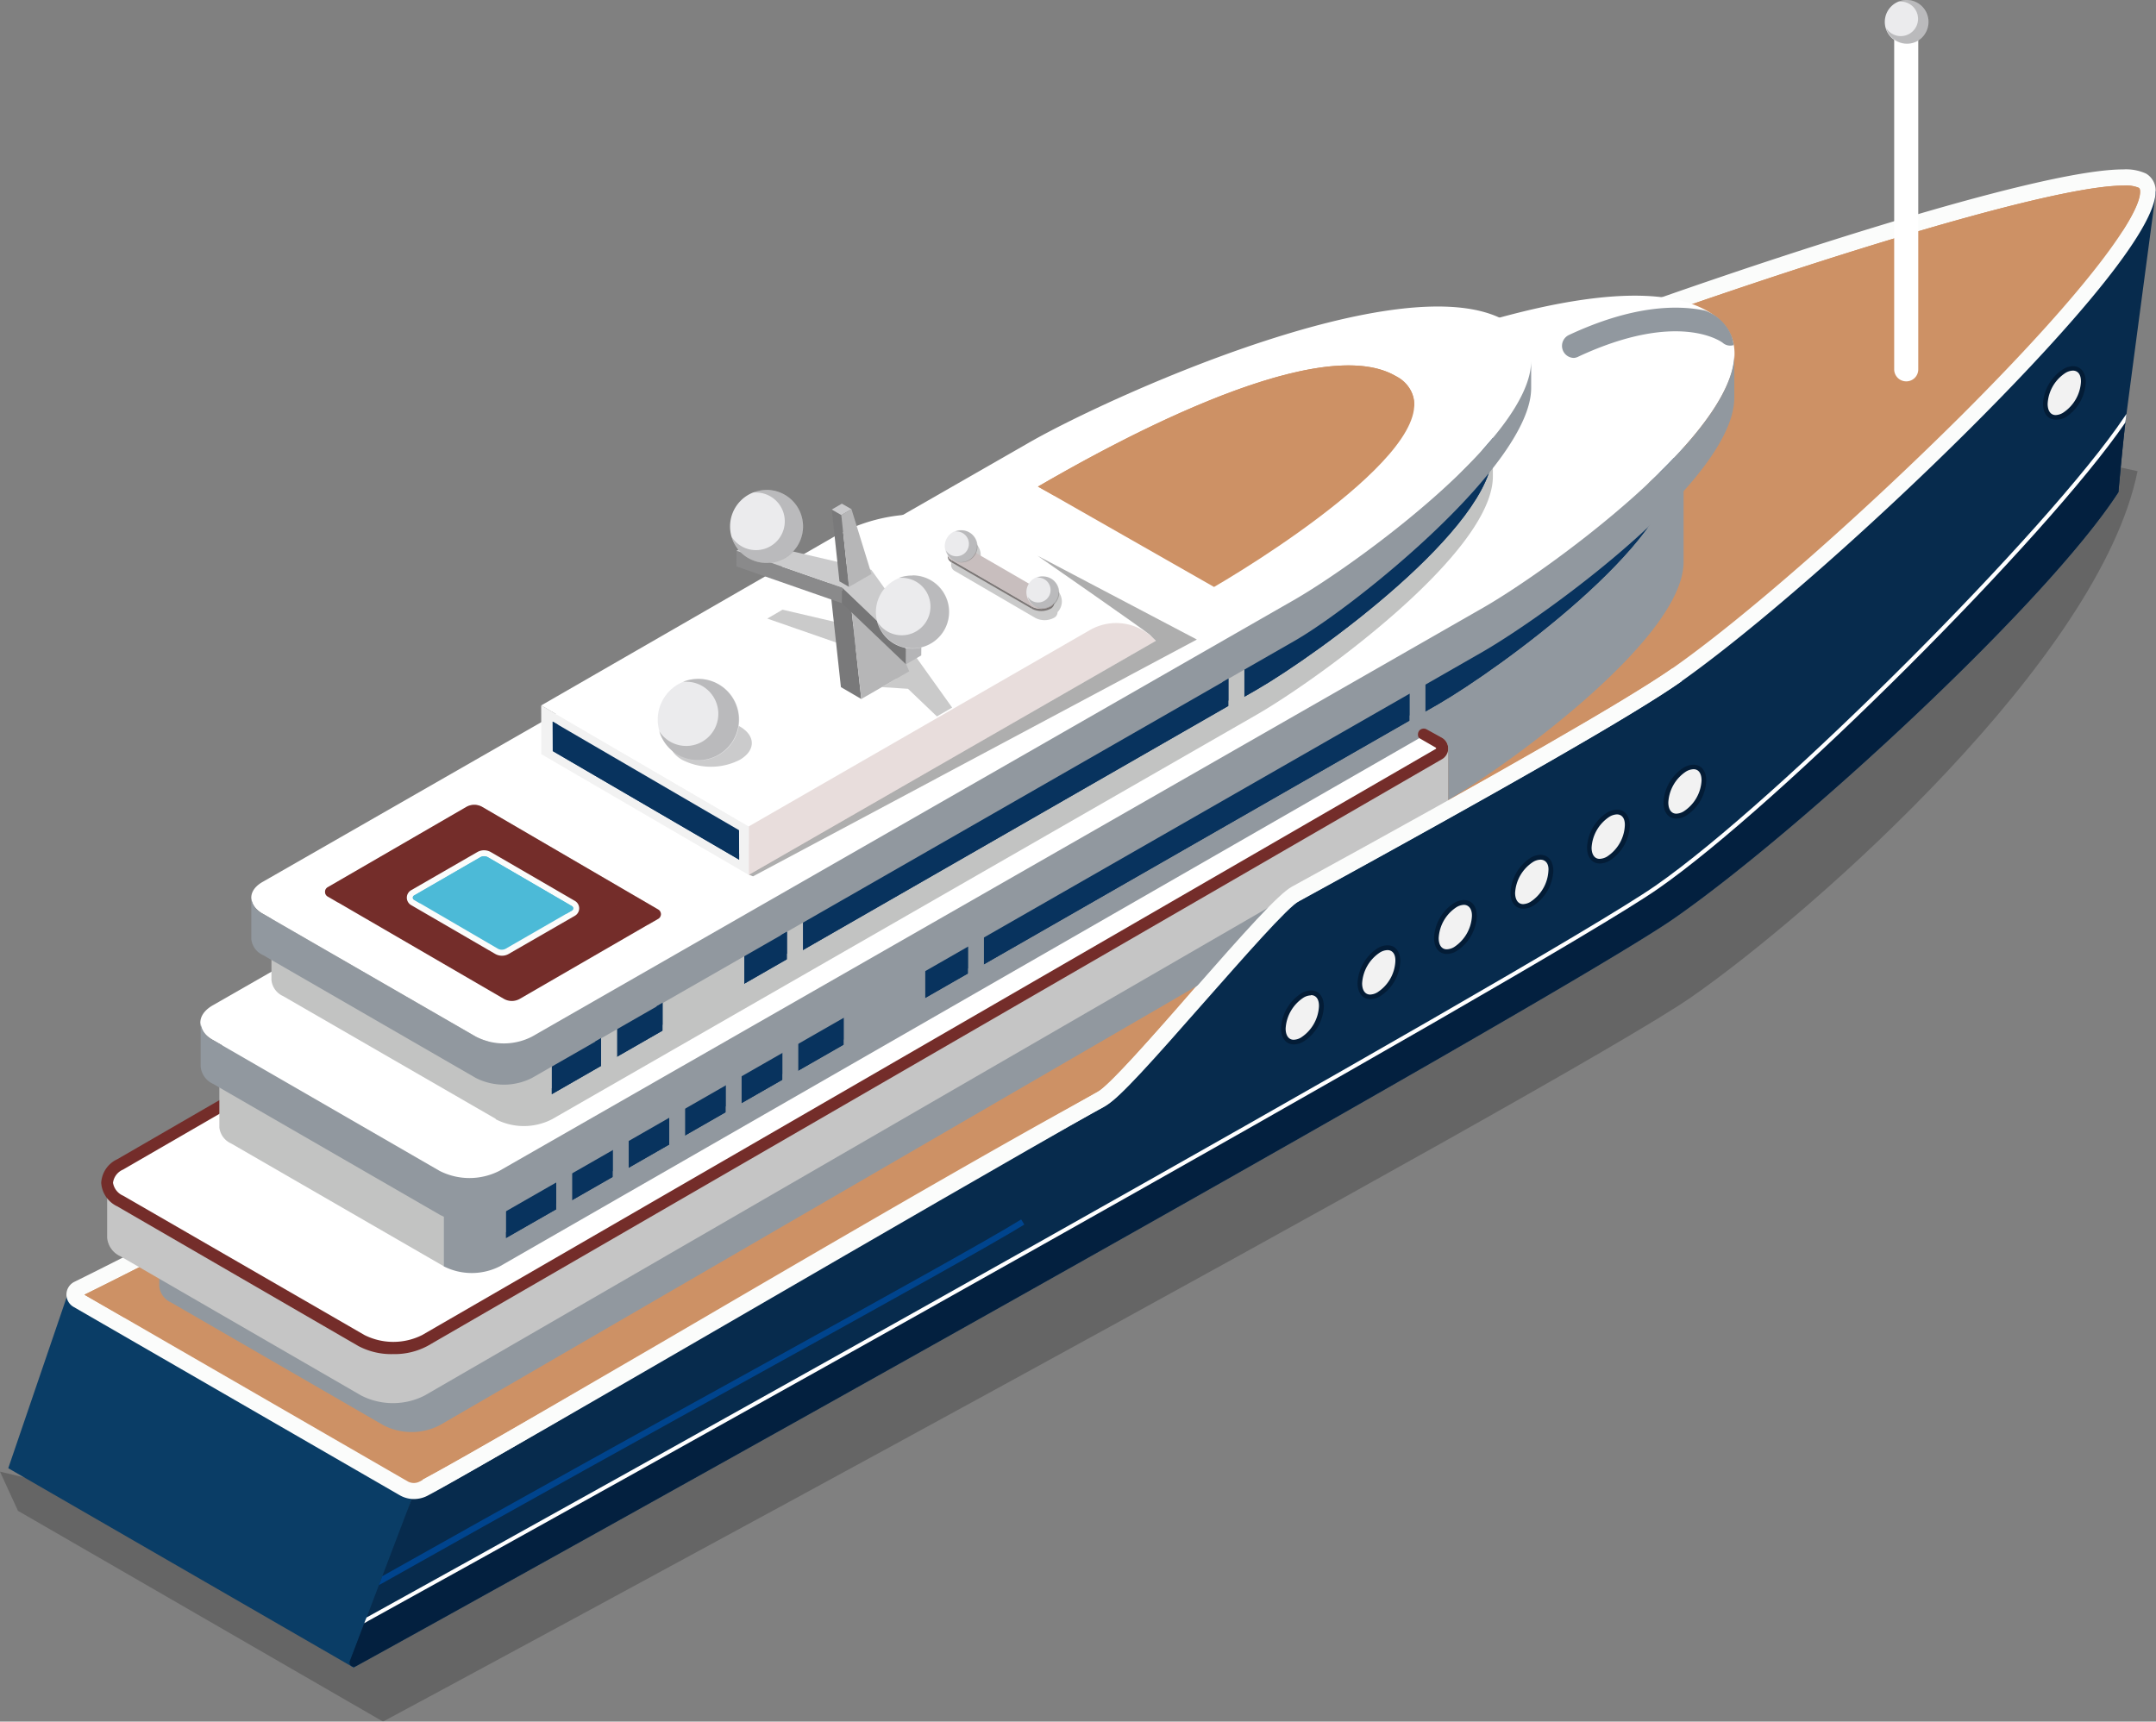 <svg xmlns="http://www.w3.org/2000/svg" xmlns:xlink="http://www.w3.org/1999/xlink" viewBox="0 0 268.62 214.52"><rect x="0" y="0" width="268.62" height="214.52" fill="#808080" stroke="none"/><defs><style>.cls-1{fill:none;}.cls-2{isolation:isolate;}.cls-3{opacity:0.21;}.cls-19,.cls-22,.cls-3,.cls-6{mix-blend-mode:multiply;}.cls-4{fill:#0a3d66;}.cls-5{fill:#072b4d;}.cls-7{fill:#03203f;}.cls-8{fill:#cd9165;}.cls-9{fill:#fbfcfb;}.cls-10{fill:#fff;}.cls-11{fill:#91989f;}.cls-12{fill:#c5c5c5;}.cls-13{fill:#742d2a;}.cls-14{fill:#c2c3c2;}.cls-15{fill:#08335e;}.cls-16{fill:#ebebed;}.cls-17{fill:#f2f2f2;}.cls-18{fill:#031c36;}.cls-19{opacity:0.34;}.cls-20{fill:#4cbad7;}.cls-21{fill:#e8dddc;}.cls-22{opacity:0.32;}.cls-23{clip-path:url(#clip-path);}.cls-24{fill:#7c7776;}.cls-25{clip-path:url(#clip-path-2);}.cls-26{fill:#c8bebe;}.cls-27{fill:#cbcbcc;}.cls-28{fill:#79797a;}.cls-29{fill:#cacacc;}.cls-30{fill:#b6b6b7;}.cls-31{fill:#8a8a8b;}.cls-32{fill:#767677;}.cls-33{fill:#b5b5b7;}.cls-34{fill:#00448d;}</style><clipPath id="clip-path"><path class="cls-1" d="M118.08,69.41v-.27a.8.8,0,0,0,.48.66v.27A.8.8,0,0,1,118.08,69.41Z"/></clipPath><clipPath id="clip-path-2"><path class="cls-1" d="M131.34,74.94v.27a.81.81,0,0,1-.47.66,2.54,2.54,0,0,1-2.28,0V75.6a2.54,2.54,0,0,0,2.28,0A.79.79,0,0,0,131.34,74.94Z"/></clipPath></defs><g class="cls-2"><g id="Layer_2" data-name="Layer 2"><g id="graphics"><g class="cls-2"><g class="cls-3"><path d="M259.87,57.31s-30.85,24.16-49,36.78c-5.18,3.61-25.07,13.23-48.19,27.76C116.83,150.68,56.83,194.34,53.76,196L0,183.38l2.24,4.88,45.48,26.26C52.34,212.07,195.34,135,210.8,124.2S261.63,82,266.32,58.71Z"/></g><polygon class="cls-4" points="51.53 186.16 44.13 207.83 1.03 182.95 8.43 161.28 51.53 186.16"/><path class="cls-5" d="M268.62,23.83l-1,.1c0,8.6-40.81,47.74-59,60.36-5.19,3.61-25.07,13.22-48.2,27.75C114.6,140.87,54.6,184.53,51.53,186.16L43.6,207a.52.52,0,0,0,.74.64c14.95-8.2,149.4-82.88,164.24-93.2,15.51-10.79,46.37-39.2,55.36-53.1,0,0,.53-6,.92-9.11S268.62,23.83,268.62,23.83Z"/><g class="cls-6"><path class="cls-7" d="M206.42,110.56c-14,9.76-135.18,77.18-160.91,91.39l-1.91,5a.52.52,0,0,0,.74.64c14.95-8.2,149.4-82.88,164.24-93.2,15.51-10.79,46.37-39.2,55.36-53.1,0,0,.53-6,.92-9.11,0,0,0,0,0-.07C255.41,66.24,221.73,99.9,206.42,110.56Z"/></g><path class="cls-8" d="M266.92,22.54c6.84,4-38.78,48.19-58.26,61.75C202,88.9,182.1,100.1,161.13,111.57c-3.28,1.8-20.77,23.7-24.06,25.49-23.14,12.57-74.16,43-84.29,48.44a2.58,2.58,0,0,1-2.47,0L9.65,162a.77.77,0,0,1,0-1.36c10.35-5.08,77.35-39.26,101.22-57.2,6.63-5,10.77-18.65,17-24.92,13.15-13.24,27-19.28,32.6-22C183.85,45.16,259.93,18.59,266.92,22.54Z"/><path class="cls-9" d="M51.58,186.79a3.55,3.55,0,0,1-1.77-.47L9.15,162.84a1.77,1.77,0,0,1,.11-3.11c11.92-5.86,77.45-39.36,101.06-57.11,3.42-2.56,6.27-7.8,9-12.86,2.41-4.42,4.9-9,7.86-12,12.29-12.38,25.25-18.57,31.48-21.54.5-.24,1-.46,1.38-.67,10.72-5.2,32.72-13.71,54.76-21.18,11.78-4,40.19-13.26,49.73-13.26a6,6,0,0,1,2.85.52,2.43,2.43,0,0,1,1.19,2.11c.21,5.52-14.21,20.77-22.82,29.37-12.86,12.85-27.56,25.69-36.56,32-5.7,4-21.72,13.17-47.61,27.34-1.49.81-6.93,7-11.73,12.49-6.55,7.47-10.65,12.08-12.33,13-13.25,7.2-36,20.48-54.28,31.15-13.78,8-25.68,15-30,17.3A3.71,3.71,0,0,1,51.58,186.79ZM10.51,161.33l40.3,23.27a1.57,1.57,0,0,0,1.5,0c4.31-2.3,16.19-9.23,30-17.26,18.29-10.68,41.05-24,54.33-31.18,1.49-.81,7-7.05,11.78-12.55,6.52-7.43,10.6-12,12.27-12.93,25.83-14.13,41.79-23.3,47.44-27.23,8.91-6.2,23.5-19,36.29-31.73,16.54-16.52,22.33-25.24,22.23-27.88,0-.35-.13-.42-.2-.46a4.18,4.18,0,0,0-1.85-.26c-14.2,0-81.48,23.5-103.62,34.24l-1.39.67c-6.13,2.93-18.88,9-30.93,21.16-2.75,2.77-5.18,7.21-7.52,11.51-2.86,5.24-5.82,10.67-9.59,13.49C88,121.88,23.4,155,10.51,161.33Z"/><g class="cls-6"><path class="cls-8" d="M119.36,97.35c2.4-4.42,4.9-9,7.85-12C139.51,73,152.47,66.82,158.7,63.84l1.38-.66C170.79,58,192.79,49.47,214.84,42c11.74-4,40-13.21,49.64-13.27,1.52-2.37,2.17-4,2.14-4.87,0-.36-.14-.43-.21-.47a4.14,4.14,0,0,0-1.85-.26c-14.2,0-81.48,23.5-103.62,34.25l-1.39.67c-6.12,2.92-18.88,9-30.93,21.15-2.75,2.77-5.18,7.22-7.52,11.51-2.86,5.25-5.82,10.67-9.58,13.5C88,121.88,23.4,155,10.52,161.33l5,2.87c20.44-10.36,74-38.32,94.83-54C113.74,107.64,116.59,102.41,119.36,97.35Z"/></g></g><g class="cls-2"><path class="cls-10" d="M134.5,122.36,54.79,168.48a7.67,7.67,0,0,1-7,0L21.29,153.17c-1.93-1.12-1.94-2.92,0-4L101,103Z"/><path class="cls-11" d="M54.79,168.48a7.67,7.67,0,0,1-7,0L21.29,153.17a2.47,2.47,0,0,1-1.45-2l0,9.12a2.48,2.48,0,0,0,1.46,2L47.78,177.6a7.67,7.67,0,0,0,7,0l96.8-56.16,13.9-15.81Z"/></g><g class="cls-2"><path class="cls-12" d="M53,167a8.75,8.75,0,0,1-7.91,0L15,149.68a2.82,2.82,0,0,1-1.65-2.31l0,6.86A2.81,2.81,0,0,0,15,156.54L45,173.89a8.69,8.69,0,0,0,7.91,0l127.53-73.77,0-6.86Z"/><path class="cls-10" d="M179.29,92.53a.82.82,0,0,1,0,1.41L53,167a8.75,8.75,0,0,1-7.91,0L15,149.68c-2.19-1.27-2.2-3.32,0-4.59L141.29,72a2.44,2.44,0,0,1,2.44,0Z"/><path class="cls-13" d="M49,168.73a8.77,8.77,0,0,1-4.34-1L14.61,150.32a3.49,3.49,0,0,1-2-2.94,3.45,3.45,0,0,1,2-2.93L140.91,71.36a3.26,3.26,0,0,1,3.19,0l35.56,20.54a1.56,1.56,0,0,1,0,2.7L53.33,167.68A8.69,8.69,0,0,1,49,168.73Zm93.5-96.31a1.69,1.69,0,0,0-.85.23L15.33,145.74a2.08,2.08,0,0,0-1.25,1.64A2.13,2.13,0,0,0,15.36,149l30.06,17.36a8,8,0,0,0,7.17,0L178.92,93.3a.07.07,0,0,0,0-.06s0-.06,0-.06L143.35,72.65A1.66,1.66,0,0,0,142.51,72.42Z"/></g><g class="cls-2"><path class="cls-10" d="M206.67,46.1c12.81,7.4-17,29.28-26.19,34.63L62.28,148.66a7.67,7.67,0,0,1-7,0l-26.51-15.3c-1.94-1.12-1.95-2.93,0-4L147,61.38C156.17,56,193.86,38.7,206.67,46.1Z"/><path class="cls-14" d="M28.79,133.36a2.46,2.46,0,0,1-1.46-2l0,9.12a2.48,2.48,0,0,0,1.46,2l26.51,15.31,0-9.13Z"/><path class="cls-11" d="M180.48,80.73,62.28,148.66a7.67,7.67,0,0,1-7,0l0,9.13a7.73,7.73,0,0,0,7,0L176.81,92a.84.84,0,0,1,0-.94.75.75,0,0,1,.88-.21l2,1.1a1.55,1.55,0,0,1,.74,1.28l0,6.46c7.6-4.42,29.3-20.15,29.33-29.65l0-18.91C209.79,60.57,188.09,76.31,180.48,80.73Z"/><path class="cls-15" d="M63.05,154.26,179.23,87.72c7.61-4.42,29.3-20.15,29.33-29.65l0-9.12c0,.12,0,.25,0,.38V53.4c0,9.49-21.72,25.23-29.33,29.65L63.05,149.59Z"/><g class="cls-6"><path class="cls-15" d="M208,56.38V57.7c0,9.49-21.73,25.23-29.33,29.65L63.05,153.54v.72L179.23,87.72c7.61-4.42,29.3-20.15,29.33-29.65V54.71C208.4,55.25,208.17,55.8,208,56.38Z"/></g><polygon class="cls-11" points="120.6 116.31 120.6 121.75 122.59 121.25 122.59 116.31 120.6 116.31"/><polygon class="cls-11" points="175.61 86.22 175.61 91.66 177.6 90.06 177.6 84.62 175.61 86.22"/><polygon class="cls-11" points="105.11 126.04 105.11 131.48 115.28 126.21 115.28 120.23 105.11 126.04"/><polygon class="cls-11" points="97.47 130.04 97.47 135.48 99.46 134.99 99.46 129.73 97.47 130.04"/><g class="cls-6"><polygon class="cls-15" points="97.47 131.1 96.73 131.53 96.73 134.26 97.47 133.83 97.47 131.1"/></g><polygon class="cls-11" points="90.41 134.07 90.41 139.52 92.4 139.02 92.4 133.77 90.41 134.07"/><g class="cls-6"><polygon class="cls-15" points="90.41 135.13 89.67 135.56 89.67 138.28 90.41 137.86 90.41 135.13"/></g><polygon class="cls-11" points="83.38 138.11 83.38 143.55 85.36 143.06 85.36 137.81 83.38 138.11"/><g class="cls-6"><polygon class="cls-15" points="83.38 139.17 82.64 139.6 82.64 142.33 83.38 141.9 83.38 139.17"/></g><polygon class="cls-11" points="76.34 142.14 76.34 147.58 78.33 147.08 78.33 141.83 76.34 142.14"/><g class="cls-6"><polygon class="cls-15" points="76.34 143.19 75.6 143.62 75.6 146.35 76.34 145.92 76.34 143.19"/></g><polygon class="cls-11" points="69.3 146.16 69.3 151.6 71.29 151.1 71.29 145.85 69.3 146.16"/><g class="cls-6"><polygon class="cls-15" points="69.3 147.22 68.56 147.64 68.56 150.38 69.3 149.95 69.3 147.22"/></g><g class="cls-6"><polygon class="cls-15" points="105.11 126.8 104.37 127.23 104.37 129.96 105.11 129.53 105.11 126.8"/></g><g class="cls-6"><polygon class="cls-15" points="120.6 117.93 119.86 118.36 119.86 121.09 120.6 120.66 120.6 117.93"/></g><g class="cls-6"><polygon class="cls-15" points="175.61 86.41 174.87 86.83 174.87 89.57 175.61 89.14 175.61 86.41"/></g></g><g class="cls-2"><path class="cls-10" d="M212.75,38.77c13.66,7.89-18.1,31.22-27.9,36.92L62.21,145.9a8.2,8.2,0,0,1-7.44,0L26.51,129.58c-2.06-1.19-2.07-3.12,0-4.31L149.12,55.06C158.92,49.36,199.1,30.89,212.75,38.77Z"/><path class="cls-11" d="M184.85,75.69,62.21,145.9a8.2,8.2,0,0,1-7.44,0L26.51,129.58A2.62,2.62,0,0,1,25,127.41l0,5.48a2.64,2.64,0,0,0,1.55,2.17l28.27,16.32a8.2,8.2,0,0,0,7.44,0L184.82,81.17c8.1-4.71,31.23-21.49,31.26-31.61l0-5.48C216.08,54.2,193,71,184.85,75.69Z"/></g><path class="cls-14" d="M35.28,115a2.48,2.48,0,0,1-1.46-2l0,9.12a2.46,2.46,0,0,0,1.45,2l26.52,15.31,0-9.12Z"/><path class="cls-14" d="M156.7,79.89,68.77,130.35a7.73,7.73,0,0,1-7,0l0,9.12a7.67,7.67,0,0,0,7,0L156.67,89C164.28,84.6,186,68.86,186,59.36l0-9.12C186,59.73,164.3,75.47,156.7,79.89Z"/><path class="cls-15" d="M68.75,136.34l87.92-50.46C164.28,81.46,186,65.72,186,56.23l0-9.12c0,.12,0,.25,0,.38l0,4.07c0,9.49-21.72,25.23-29.33,29.65L68.75,131.66Z"/><g class="cls-6"><path class="cls-15" d="M185.39,54.54v1.32c0,9.49-21.73,25.23-29.33,29.65l-87.31,50.1v.73l87.92-50.46C164.28,81.46,186,65.72,186,56.23V52.87C185.84,53.41,185.61,54,185.39,54.54Z"/></g><path class="cls-10" d="M237.51,47.52A1.5,1.5,0,0,1,236,46V1.8a1.49,1.49,0,0,1,3,0V46A1.49,1.49,0,0,1,237.51,47.52Z"/><path class="cls-16" d="M240.29,2.72A2.73,2.73,0,1,1,237.56,0,2.72,2.72,0,0,1,240.29,2.72Z"/><g class="cls-3"><path d="M237.56,0a2.67,2.67,0,0,0-1,.2l.21,0A2.15,2.15,0,1,1,235,3.49,2.72,2.72,0,1,0,237.56,0Z"/></g><path class="cls-9" d="M53.56,186.15l-.93-1.76c5.37-2.86,22-12.48,39.54-22.66,16.12-9.35,32.79-19,44.73-25.77,1.47-.82,6.86-7,11.61-12.37,6.63-7.54,10.77-12.19,12.46-13.11,25.83-14.14,41.79-23.3,47.44-27.23l1.13,1.63c-5.7,4-21.73,13.17-47.61,27.34-1.51.82-7,7.12-11.92,12.68-6.45,7.34-10.49,11.87-12.13,12.8-11.94,6.75-28.6,16.41-44.71,25.75C75.58,173.64,59,183.27,53.56,186.15Z"/><path class="cls-17" d="M209.92,95.89a5.17,5.17,0,0,0-2.37,4.1c0,1.51,1.07,2.12,2.38,1.36a5.22,5.22,0,0,0,2.37-4.1C212.3,95.74,211.23,95.13,209.92,95.89Z"/><path class="cls-18" d="M208.87,102h0c-1,0-1.61-.77-1.61-2a5.48,5.48,0,0,1,2.51-4.35,2.46,2.46,0,0,1,1.21-.36c1,0,1.6.77,1.61,2a5.49,5.49,0,0,1-2.51,4.35A2.46,2.46,0,0,1,208.87,102ZM211,95.85a2,2,0,0,0-.92.28,4.92,4.92,0,0,0-2.22,3.86c0,.87.38,1.4,1,1.4a1.92,1.92,0,0,0,.92-.29A4.89,4.89,0,0,0,212,97.25C212,96.37,211.63,95.85,211,95.85Z"/><path class="cls-17" d="M200.39,101.52a5.2,5.2,0,0,0-2.37,4.1c0,1.51,1.07,2.12,2.38,1.36a5.19,5.19,0,0,0,2.37-4.1C202.77,101.38,201.7,100.77,200.39,101.52Z"/><path class="cls-18" d="M199.34,107.6h0c-1,0-1.6-.78-1.61-2a5.49,5.49,0,0,1,2.51-4.35,2.46,2.46,0,0,1,1.21-.36c1,0,1.6.77,1.61,2a5.48,5.48,0,0,1-2.51,4.35A2.48,2.48,0,0,1,199.34,107.6Zm2.11-6.12a1.92,1.92,0,0,0-.92.29,4.93,4.93,0,0,0-2.23,3.85c0,.88.39,1.4,1,1.4a2,2,0,0,0,.92-.28,4.89,4.89,0,0,0,2.22-3.86C202.48,102,202.1,101.48,201.45,101.48Z"/><path class="cls-17" d="M190.86,107.16a5.18,5.18,0,0,0-2.37,4.1c0,1.51,1.07,2.12,2.38,1.36a5.21,5.21,0,0,0,2.37-4.1C193.24,107,192.17,106.4,190.86,107.16Z"/><path class="cls-18" d="M189.81,113.23h0c-1,0-1.61-.77-1.61-2a5.49,5.49,0,0,1,2.51-4.35,2.46,2.46,0,0,1,1.21-.36c1,0,1.6.77,1.61,2a5.49,5.49,0,0,1-2.51,4.35A2.46,2.46,0,0,1,189.81,113.23Zm2.11-6.11a1.92,1.92,0,0,0-.92.29,4.93,4.93,0,0,0-2.23,3.85c0,.87.39,1.4,1,1.4a1.92,1.92,0,0,0,.92-.29,4.93,4.93,0,0,0,2.23-3.85C193,107.64,192.57,107.12,191.92,107.12Z"/><path class="cls-17" d="M181.33,112.79A5.23,5.23,0,0,0,179,116.9c0,1.5,1.07,2.11,2.38,1.35a5.19,5.19,0,0,0,2.37-4.1C183.71,112.65,182.64,112,181.33,112.79Z"/><path class="cls-18" d="M180.28,118.87h0c-1,0-1.61-.78-1.61-2a5.46,5.46,0,0,1,2.51-4.35,2.38,2.38,0,0,1,1.21-.37c1,0,1.6.77,1.61,2a5.46,5.46,0,0,1-2.51,4.35A2.38,2.38,0,0,1,180.28,118.87Zm2.11-6.12a1.92,1.92,0,0,0-.92.29,4.89,4.89,0,0,0-2.22,3.86c0,.87.38,1.39,1,1.39a1.89,1.89,0,0,0,.92-.28,4.91,4.91,0,0,0,2.22-3.86C183.42,113.28,183,112.75,182.39,112.75Z"/><path class="cls-17" d="M171.8,118.43a5.18,5.18,0,0,0-2.37,4.1c0,1.51,1.07,2.12,2.38,1.36a5.24,5.24,0,0,0,2.37-4.1C174.18,118.28,173.11,117.67,171.8,118.43Z"/><path class="cls-18" d="M170.75,124.5h0c-1,0-1.6-.77-1.61-2a5.49,5.49,0,0,1,2.51-4.35,2.46,2.46,0,0,1,1.21-.36c1,0,1.6.77,1.61,2a5.49,5.49,0,0,1-2.51,4.35A2.46,2.46,0,0,1,170.75,124.5Zm2.11-6.11a1.92,1.92,0,0,0-.92.29,4.93,4.93,0,0,0-2.23,3.85c0,.88.39,1.4,1,1.4a1.92,1.92,0,0,0,.92-.29,4.89,4.89,0,0,0,2.22-3.85C173.89,118.91,173.51,118.39,172.86,118.39Z"/><path class="cls-17" d="M162.27,124.06a5.2,5.2,0,0,0-2.37,4.11c0,1.5,1.07,2.11,2.38,1.35a5.19,5.19,0,0,0,2.37-4.1C164.65,123.92,163.58,123.31,162.27,124.06Z"/><path class="cls-18" d="M161.22,130.14h0c-1,0-1.6-.77-1.61-2a5.46,5.46,0,0,1,2.51-4.35,2.38,2.38,0,0,1,1.21-.37c1,0,1.6.77,1.61,2a5.46,5.46,0,0,1-2.51,4.35A2.38,2.38,0,0,1,161.22,130.14Zm2.11-6.11a1.86,1.86,0,0,0-.92.28,4.93,4.93,0,0,0-2.23,3.86c0,.87.39,1.39,1,1.39a1.89,1.89,0,0,0,.92-.28,4.93,4.93,0,0,0,2.23-3.86C164.36,124.55,164,124,163.33,124Z"/><polygon class="cls-14" points="74.89 128.3 74.89 133.74 76.89 133.24 76.89 127.99 74.89 128.3"/><polygon class="cls-14" points="98.05 114.46 98.05 119.9 100.04 119.41 100.04 114.46 98.05 114.46"/><polygon class="cls-14" points="153.05 84.37 153.05 89.81 155.04 89.31 155.04 82.77 153.05 84.37"/><polygon class="cls-14" points="82.55 124.2 82.55 129.64 92.73 124.36 92.73 118.39 82.55 124.2"/><g class="cls-2"><path class="cls-10" d="M187.63,40c12.81,7.4-17,29.29-26.18,34.63L66.28,129.17a7.65,7.65,0,0,1-7,0l-26.52-15.3c-1.93-1.12-1.94-2.93,0-4l95.16-54.55C137.13,49.94,174.82,32.61,187.63,40Z"/><path class="cls-8" d="M129.32,60.63c7.28-4.22,34.41-19.64,44.54-13.79s-15.33,22.07-22.6,26.3Z"/><g class="cls-6"><path class="cls-8" d="M174.27,48.83a4.87,4.87,0,0,1,1.93,1.85,4,4,0,0,0-2.34-3.84c-10.14-5.85-37.26,9.57-44.54,13.8l2,1.1C140.23,56.61,164.75,43.33,174.27,48.83Z"/></g><path class="cls-11" d="M161.45,74.63,66.28,129.17a7.65,7.65,0,0,1-7,0l-26.52-15.3a2.46,2.46,0,0,1-1.45-2l0,5.14a2.46,2.46,0,0,0,1.46,2l26.51,15.31a7.73,7.73,0,0,0,7,0l95.16-54.55c7.61-4.42,29.3-21.89,29.33-31.39l0-3.4C190.75,54.47,169.05,70.21,161.45,74.63Z"/></g><path class="cls-13" d="M64.77,124.46a2,2,0,0,1-2,0L40.83,111.71a.67.67,0,0,1,0-1.16l17.26-10a2,2,0,0,1,2,0L82,113.33a.67.67,0,0,1,0,1.16Z"/><g class="cls-19"><path class="cls-13" d="M60.1,103.24l20.64,12,1.29-.74a.67.67,0,0,0,0-1.16L60.1,100.58a2,2,0,0,0-2,0l-17.26,10a.67.67,0,0,0,0,1.16l1.29.75,16-9.23A2,2,0,0,1,60.1,103.24Z"/></g><path class="cls-20" d="M62.54,118.72a1.28,1.28,0,0,1-.66-.18l-10.47-6.09a.68.68,0,0,1-.35-.6.69.69,0,0,1,.35-.6l8.24-4.75a1.32,1.32,0,0,1,1.33,0l10.47,6.08a.68.68,0,0,1,.34.6.69.69,0,0,1-.34.6l-8.24,4.76A1.29,1.29,0,0,1,62.54,118.72Z"/><path class="cls-9" d="M60.31,106.69a1,1,0,0,1,.48.13l10.47,6.09a.32.32,0,0,1,0,.55L63,118.22a1,1,0,0,1-.48.12,1,1,0,0,1-.48-.12L51.6,112.13a.31.31,0,0,1,0-.55l8.24-4.76a.88.88,0,0,1,.47-.13Zm0-.74h0a1.69,1.69,0,0,0-.85.23l-8.24,4.75a1.07,1.07,0,0,0,0,1.85l10.47,6.08a1.69,1.69,0,0,0,.85.23,1.67,1.67,0,0,0,.85-.23l8.24-4.75a1.07,1.07,0,0,0,0-1.85l-10.47-6.08a1.73,1.73,0,0,0-.86-.23Z"/><g class="cls-6"><path class="cls-20" d="M60.79,108.18l9.77,5.68.7-.4a.32.32,0,0,0,0-.55l-10.47-6.09a1,1,0,0,0-.95,0l-8.24,4.76a.31.31,0,0,0,0,.55l.69.41,7.55-4.36A1,1,0,0,1,60.79,108.18Z"/></g><polygon class="cls-17" points="93.34 109.05 67.44 93.97 67.43 87.9 93.32 102.97 93.34 109.05"/><path class="cls-10" d="M93.32,103,67.43,87.9l36.45-21a21.4,21.4,0,0,1,21.38.08l15.23,8.85Z"/><polygon class="cls-15" points="92.09 107.12 68.87 93.59 68.86 89.92 92.08 103.45 92.09 107.12"/><g class="cls-6"><polygon class="cls-15" points="69.54 93.25 69.53 90.31 68.86 89.92 68.87 93.59 92.09 107.12 92.09 106.39 69.54 93.25"/></g><path class="cls-21" d="M135.83,78.49A6.58,6.58,0,0,1,144,79.86h0l-50.7,29.19,0-6.08Z"/><g class="cls-22"><path d="M129.27,69.25s13.54,9.4,14,9.86.75.74.75.74L93.34,109l.48.2,55.3-29.51Z"/></g><g class="cls-3"><path d="M129.65,73.07h0a2,2,0,0,0-.95.8L122,70a1.91,1.91,0,0,0,.19-.83,2,2,0,0,0-2-2,1.85,1.85,0,0,0-.72.14h0a2,2,0,0,0-1.24,1.82,2,2,0,0,0,.08.55h0a2.38,2.38,0,0,0,.22.49.86.86,0,0,0,.47,1L129,77a2.5,2.5,0,0,0,2.29,0,.81.81,0,0,0,.47-.66v-.06a1.93,1.93,0,0,0,.54-1.35A2,2,0,0,0,129.65,73.07Zm2,3.29,0,0h0Z"/></g><g class="cls-2"><g class="cls-2"><g class="cls-23"><g class="cls-2"><path class="cls-24" d="M118.56,69.8v.27a.8.8,0,0,1-.48-.66v-.27a.8.8,0,0,0,.48.66Z"/></g></g></g><polygon class="cls-24" points="128.59 75.6 128.59 75.87 118.56 70.07 118.56 69.8 128.59 75.6"/><g class="cls-2"><g class="cls-25"><g class="cls-2"><path class="cls-24" d="M131.34,74.94v.27a.81.81,0,0,1-.47.66,2.54,2.54,0,0,1-2.28,0V75.6a2.54,2.54,0,0,0,2.28,0,.79.79,0,0,0,.47-.66Z"/></g></g></g><path class="cls-26" d="M130.86,74.27a.7.7,0,0,1,0,1.33,2.54,2.54,0,0,1-2.28,0l-10-5.8a.7.7,0,0,1,0-1.32,2.5,2.5,0,0,1,2.29,0Z"/></g><path class="cls-16" d="M131.88,73.79a2,2,0,1,1-2-2A2,2,0,0,1,131.88,73.79Z"/><g class="cls-3"><path d="M129.92,71.83a1.92,1.92,0,0,0-.72.14h.14a1.55,1.55,0,1,1-1.3,2.39,2,2,0,1,0,1.88-2.52Z"/></g><path class="cls-16" d="M121.71,68.05a2,2,0,1,1-2-2A2,2,0,0,1,121.71,68.05Z"/><g class="cls-3"><path d="M119.75,66.08a2.15,2.15,0,0,0-.73.14h.14a1.55,1.55,0,1,1-1.3,2.38,2,2,0,1,0,1.89-2.52Z"/></g><g class="cls-6"><path class="cls-27" d="M92.17,90.52c2,1.15,2,3,0,4.16a7.9,7.9,0,0,1-7.18,0c-2-1.15-2-3,0-4.16A7.94,7.94,0,0,1,92.17,90.52Z"/></g><path class="cls-16" d="M92.11,89.66A5.08,5.08,0,1,1,87,84.59,5.07,5.07,0,0,1,92.11,89.66Z"/><g class="cls-3"><path d="M87,84.59a5.17,5.17,0,0,0-1.89.36h.38a4,4,0,1,1-3.36,6.16A5.07,5.07,0,1,0,87,84.59Z"/></g><g class="cls-3"><polygon points="112.4 79.45 118.63 88.17 116.73 89.27 113.13 85.83 109.87 85.62 111.75 84.53 108.77 81.66 95.6 77.08 97.5 75.97 112.4 79.45"/></g><g class="cls-2"><polygon class="cls-28" points="107.31 87.1 104.77 85.62 103.36 72.66 105.89 74.14 107.31 87.1"/><polygon class="cls-29" points="105.89 74.14 103.36 72.66 106.06 71.1 108.6 72.57 105.89 74.14"/><polygon class="cls-30" points="108.6 72.57 113.28 83.65 107.31 87.1 105.89 74.14 108.6 72.57"/></g><g class="cls-2"><polygon class="cls-31" points="104.93 73.21 104.91 75.17 91.75 70.58 91.76 68.63 104.93 73.21"/><polygon class="cls-32" points="112.89 80.83 112.88 82.78 104.91 75.17 104.93 73.21 112.89 80.83"/><polygon class="cls-33" points="114.8 79.72 114.78 81.67 112.88 82.78 112.89 80.83 114.8 79.72"/><polygon class="cls-27" points="108.56 71 114.8 79.72 112.89 80.83 104.93 73.21 91.76 68.63 93.67 67.52 108.56 71"/></g><g class="cls-2"><polygon class="cls-28" points="105.78 73.13 104.59 72.44 103.63 63.49 104.82 64.18 105.78 73.13"/><polygon class="cls-29" points="104.82 64.18 103.63 63.49 104.89 62.76 106.09 63.45 104.82 64.18"/><polygon class="cls-30" points="106.09 63.45 108.58 71.52 105.78 73.13 104.82 64.18 106.09 63.45"/></g><path class="cls-16" d="M100.06,65.6a4.55,4.55,0,1,1-4.55-4.55A4.55,4.55,0,0,1,100.06,65.6Z"/><g class="cls-3"><path d="M95.51,61.05a4.5,4.5,0,0,0-1.69.32h.34a3.59,3.59,0,1,1-3,5.52,4.55,4.55,0,1,0,4.36-5.83Z"/></g><path class="cls-16" d="M118.23,76.26a4.55,4.55,0,1,1-4.55-4.54A4.55,4.55,0,0,1,118.23,76.26Z"/><g class="cls-3"><path d="M113.68,71.72A4.5,4.5,0,0,0,112,72h.34a3.58,3.58,0,1,1-3,5.52,4.55,4.55,0,1,0,4.37-5.83Z"/></g><g class="cls-6"><polygon class="cls-15" points="74.89 129.35 74.16 129.78 74.16 132.51 74.89 132.09 74.89 129.35"/></g><g class="cls-6"><polygon class="cls-15" points="82.55 124.95 81.81 125.38 81.81 128.11 82.55 127.69 82.55 124.95"/></g><g class="cls-6"><polygon class="cls-15" points="98.05 116.09 97.31 116.51 97.31 119.25 98.05 118.82 98.05 116.09"/></g><g class="cls-6"><polygon class="cls-15" points="153.05 84.56 152.31 84.99 152.31 87.72 153.05 87.29 153.05 84.56"/></g><path class="cls-11" d="M196.09,44.6a1.5,1.5,0,0,1-.63-2.85C203.48,38,209,38,212.4,38.69a5.63,5.63,0,0,1,3,2.49A4.52,4.52,0,0,1,216,43a1.42,1.42,0,0,1-1.37-.29c-.12-.09-5.45-4.09-17.94,1.71A1.44,1.44,0,0,1,196.09,44.6Z"/><path class="cls-34" d="M47.62,196.41C64.33,187,81.3,177.6,95,170.05c15.79-8.74,28.25-15.63,32.23-18.1l.39.64c-4,2.47-16.46,9.37-32.25,18.11-13.77,7.61-30.9,17.09-47.73,26.58l-.42.23Z"/><path class="cls-17" d="M257.2,46.22a5.24,5.24,0,0,0-2.37,4.1c0,1.51,1.07,2.12,2.38,1.36a5.2,5.2,0,0,0,2.37-4.1C259.58,46.07,258.51,45.46,257.2,46.22Z"/><path class="cls-18" d="M256.15,52.29h0c-1,0-1.6-.77-1.61-2A5.46,5.46,0,0,1,257.06,46a2.42,2.42,0,0,1,1.2-.37c1,0,1.61.78,1.61,2a5.49,5.49,0,0,1-2.51,4.36A2.46,2.46,0,0,1,256.15,52.29Zm2.11-6.11a1.92,1.92,0,0,0-.92.29,4.88,4.88,0,0,0-2.22,3.85c0,.88.38,1.4,1,1.4a1.89,1.89,0,0,0,.92-.29,4.93,4.93,0,0,0,2.23-3.85C259.29,46.7,258.91,46.18,258.26,46.18Z"/><path class="cls-10" d="M45.67,201.55c22.8-12.59,146.38-81.29,160.61-91.2,15.2-10.57,49-44.4,58.38-58.37l.28-.4s-.07.62-.14,1.07c-9.74,14.25-43.14,47.61-58.24,58.11C192.29,120.69,68.34,189.6,45.84,202l-.46.27.13-.35Z"/></g></g></g></svg>
